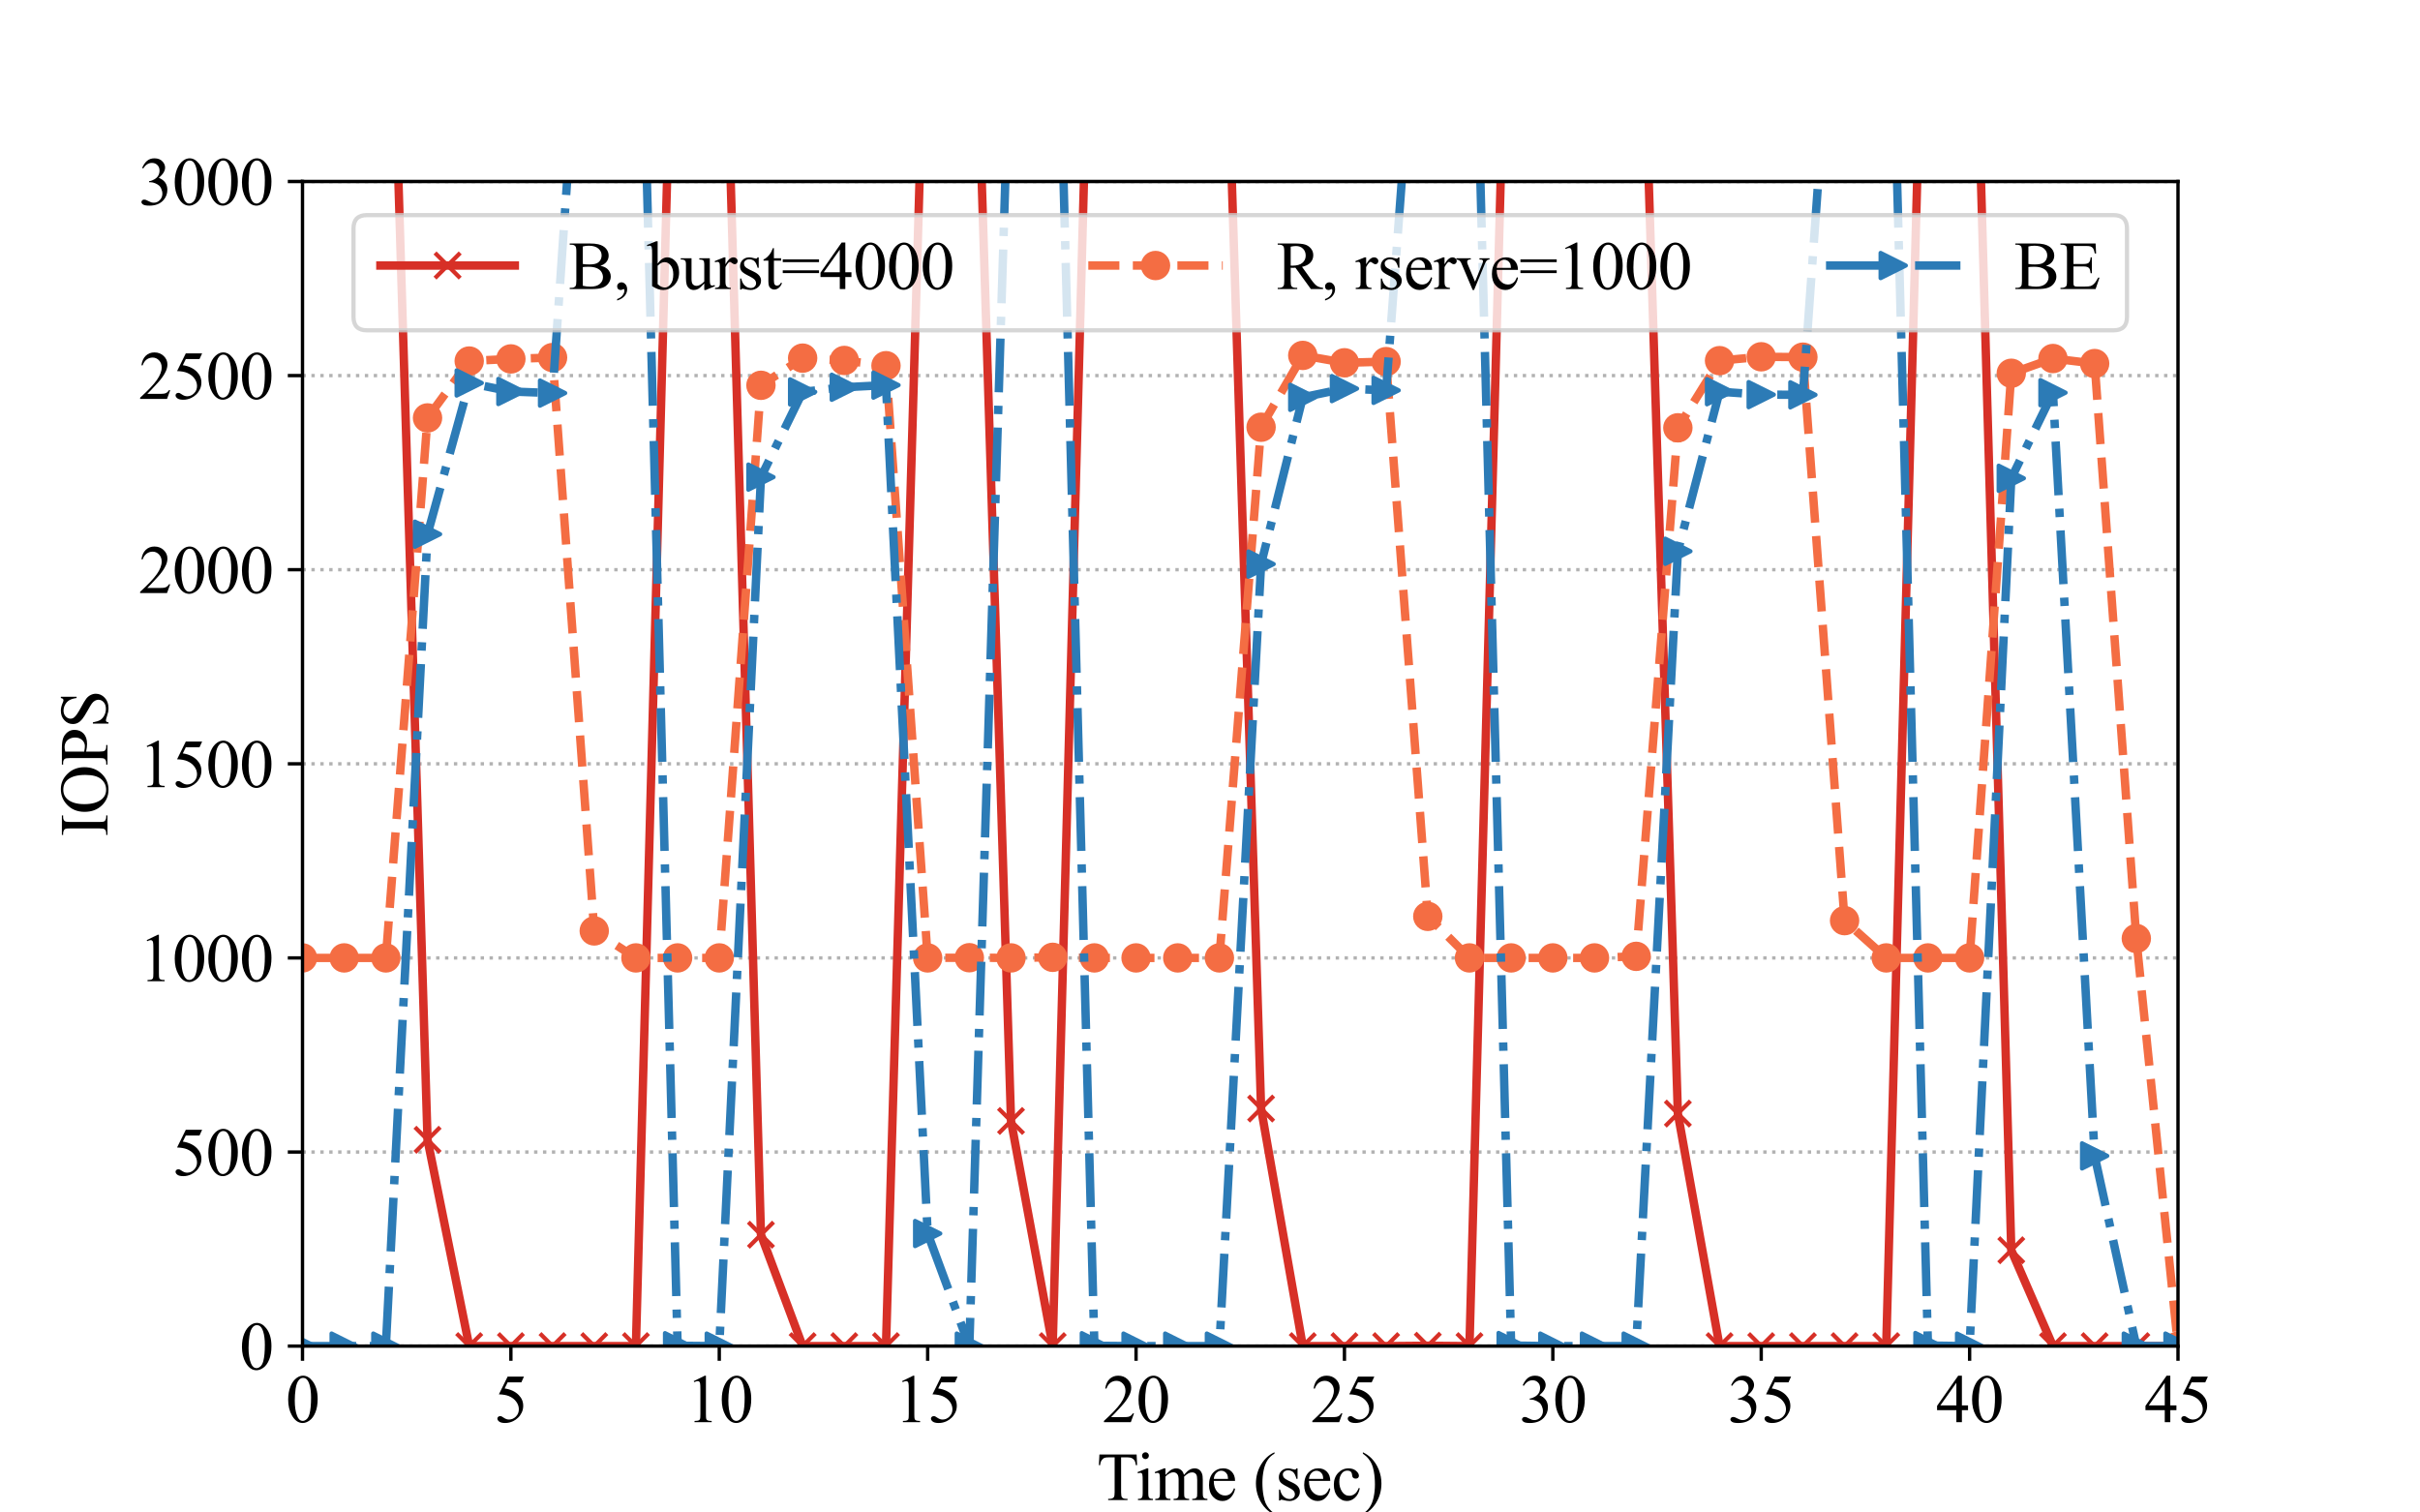 <?xml version="1.0" encoding="utf-8" standalone="no"?>
<!DOCTYPE svg PUBLIC "-//W3C//DTD SVG 1.1//EN"
  "http://www.w3.org/Graphics/SVG/1.1/DTD/svg11.dtd">
<svg height="360pt" version="1.1" viewBox="0 0 576 360" width="576pt" xmlns="http://www.w3.org/2000/svg" xmlns:xlink="http://www.w3.org/1999/xlink">
 <defs>
  <style type="text/css">*{stroke-linecap:butt;stroke-linejoin:round;}</style>
 </defs>
 <g id="figure_1">
  <g id="patch_1">
   <path d="M 0 360 
L 576 360 
L 576 0 
L 0 0 
z
" style="fill:#ffffff;"/>
  </g>
  <g id="axes_1">
   <g id="patch_2">
    <path d="M 72 320.4 
L 518.4 320.4 
L 518.4 43.2 
L 72 43.2 
z
" style="fill:#ffffff;"/>
   </g>
   <g id="matplotlib.axis_1">
    <g id="xtick_1">
     <g id="line2d_1">
      <defs>
       <path d="M 0 0 
L 0 3.5 
" id="m900f21b4a9" style="stroke:#000000;stroke-width:0.8;"/>
      </defs>
      <g>
       <use style="stroke:#000000;stroke-width:0.8;" x="72" xlink:href="#m900f21b4a9" y="320.4"/>
      </g>
     </g>
     <g id="text_1">
      <!-- 0 -->
      <g transform="translate(68 338.51)scale(0.16 -0.16)">
       <defs>
        <path d="M 231 2094 
Q 231 2819 450 3342 
Q 669 3866 1031 4122 
Q 1313 4325 1613 4325 
Q 2100 4325 2488 3828 
Q 2972 3213 2972 2159 
Q 2972 1422 2759 906 
Q 2547 391 2217 158 
Q 1888 -75 1581 -75 
Q 975 -75 572 641 
Q 231 1244 231 2094 
z
M 844 2016 
Q 844 1141 1059 588 
Q 1238 122 1591 122 
Q 1759 122 1940 273 
Q 2122 425 2216 781 
Q 2359 1319 2359 2297 
Q 2359 3022 2209 3506 
Q 2097 3866 1919 4016 
Q 1791 4119 1609 4119 
Q 1397 4119 1231 3928 
Q 1006 3669 925 3112 
Q 844 2556 844 2016 
z
" id="TimesNewRomanPSMT-30" transform="scale(0.016)"/>
       </defs>
       <use xlink:href="#TimesNewRomanPSMT-30"/>
      </g>
     </g>
    </g>
    <g id="xtick_2">
     <g id="line2d_2">
      <g>
       <use style="stroke:#000000;stroke-width:0.8;" x="121.6" xlink:href="#m900f21b4a9" y="320.4"/>
      </g>
     </g>
     <g id="text_2">
      <!-- 5 -->
      <g transform="translate(117.6 338.51)scale(0.16 -0.16)">
       <defs>
        <path d="M 2778 4238 
L 2534 3706 
L 1259 3706 
L 981 3138 
Q 1809 3016 2294 2522 
Q 2709 2097 2709 1522 
Q 2709 1188 2573 903 
Q 2438 619 2231 419 
Q 2025 219 1772 97 
Q 1413 -75 1034 -75 
Q 653 -75 479 54 
Q 306 184 306 341 
Q 306 428 378 495 
Q 450 563 559 563 
Q 641 563 702 538 
Q 763 513 909 409 
Q 1144 247 1384 247 
Q 1750 247 2026 523 
Q 2303 800 2303 1197 
Q 2303 1581 2056 1914 
Q 1809 2247 1375 2428 
Q 1034 2569 447 2591 
L 1259 4238 
L 2778 4238 
z
" id="TimesNewRomanPSMT-35" transform="scale(0.016)"/>
       </defs>
       <use xlink:href="#TimesNewRomanPSMT-35"/>
      </g>
     </g>
    </g>
    <g id="xtick_3">
     <g id="line2d_3">
      <g>
       <use style="stroke:#000000;stroke-width:0.8;" x="171.2" xlink:href="#m900f21b4a9" y="320.4"/>
      </g>
     </g>
     <g id="text_3">
      <!-- 10 -->
      <g transform="translate(163.2 338.51)scale(0.16 -0.16)">
       <defs>
        <path d="M 750 3822 
L 1781 4325 
L 1884 4325 
L 1884 747 
Q 1884 391 1914 303 
Q 1944 216 2037 169 
Q 2131 122 2419 116 
L 2419 0 
L 825 0 
L 825 116 
Q 1125 122 1212 167 
Q 1300 213 1334 289 
Q 1369 366 1369 747 
L 1369 3034 
Q 1369 3497 1338 3628 
Q 1316 3728 1258 3775 
Q 1200 3822 1119 3822 
Q 1003 3822 797 3725 
L 750 3822 
z
" id="TimesNewRomanPSMT-31" transform="scale(0.016)"/>
       </defs>
       <use xlink:href="#TimesNewRomanPSMT-31"/>
       <use x="50" xlink:href="#TimesNewRomanPSMT-30"/>
      </g>
     </g>
    </g>
    <g id="xtick_4">
     <g id="line2d_4">
      <g>
       <use style="stroke:#000000;stroke-width:0.8;" x="220.8" xlink:href="#m900f21b4a9" y="320.4"/>
      </g>
     </g>
     <g id="text_4">
      <!-- 15 -->
      <g transform="translate(212.8 338.51)scale(0.16 -0.16)">
       <use xlink:href="#TimesNewRomanPSMT-31"/>
       <use x="50" xlink:href="#TimesNewRomanPSMT-35"/>
      </g>
     </g>
    </g>
    <g id="xtick_5">
     <g id="line2d_5">
      <g>
       <use style="stroke:#000000;stroke-width:0.8;" x="270.4" xlink:href="#m900f21b4a9" y="320.4"/>
      </g>
     </g>
     <g id="text_5">
      <!-- 20 -->
      <g transform="translate(262.4 338.51)scale(0.16 -0.16)">
       <defs>
        <path d="M 2934 816 
L 2638 0 
L 138 0 
L 138 116 
Q 1241 1122 1691 1759 
Q 2141 2397 2141 2925 
Q 2141 3328 1894 3587 
Q 1647 3847 1303 3847 
Q 991 3847 742 3664 
Q 494 3481 375 3128 
L 259 3128 
Q 338 3706 661 4015 
Q 984 4325 1469 4325 
Q 1984 4325 2329 3994 
Q 2675 3663 2675 3213 
Q 2675 2891 2525 2569 
Q 2294 2063 1775 1497 
Q 997 647 803 472 
L 1909 472 
Q 2247 472 2383 497 
Q 2519 522 2628 598 
Q 2738 675 2819 816 
L 2934 816 
z
" id="TimesNewRomanPSMT-32" transform="scale(0.016)"/>
       </defs>
       <use xlink:href="#TimesNewRomanPSMT-32"/>
       <use x="50" xlink:href="#TimesNewRomanPSMT-30"/>
      </g>
     </g>
    </g>
    <g id="xtick_6">
     <g id="line2d_6">
      <g>
       <use style="stroke:#000000;stroke-width:0.8;" x="320" xlink:href="#m900f21b4a9" y="320.4"/>
      </g>
     </g>
     <g id="text_6">
      <!-- 25 -->
      <g transform="translate(312 338.51)scale(0.16 -0.16)">
       <use xlink:href="#TimesNewRomanPSMT-32"/>
       <use x="50" xlink:href="#TimesNewRomanPSMT-35"/>
      </g>
     </g>
    </g>
    <g id="xtick_7">
     <g id="line2d_7">
      <g>
       <use style="stroke:#000000;stroke-width:0.8;" x="369.6" xlink:href="#m900f21b4a9" y="320.4"/>
      </g>
     </g>
     <g id="text_7">
      <!-- 30 -->
      <g transform="translate(361.6 338.51)scale(0.16 -0.16)">
       <defs>
        <path d="M 325 3431 
Q 506 3859 782 4092 
Q 1059 4325 1472 4325 
Q 1981 4325 2253 3994 
Q 2459 3747 2459 3466 
Q 2459 3003 1878 2509 
Q 2269 2356 2469 2072 
Q 2669 1788 2669 1403 
Q 2669 853 2319 450 
Q 1863 -75 997 -75 
Q 569 -75 414 31 
Q 259 138 259 259 
Q 259 350 332 419 
Q 406 488 509 488 
Q 588 488 669 463 
Q 722 447 909 348 
Q 1097 250 1169 231 
Q 1284 197 1416 197 
Q 1734 197 1970 444 
Q 2206 691 2206 1028 
Q 2206 1275 2097 1509 
Q 2016 1684 1919 1775 
Q 1784 1900 1550 2001 
Q 1316 2103 1072 2103 
L 972 2103 
L 972 2197 
Q 1219 2228 1467 2375 
Q 1716 2522 1828 2728 
Q 1941 2934 1941 3181 
Q 1941 3503 1739 3701 
Q 1538 3900 1238 3900 
Q 753 3900 428 3381 
L 325 3431 
z
" id="TimesNewRomanPSMT-33" transform="scale(0.016)"/>
       </defs>
       <use xlink:href="#TimesNewRomanPSMT-33"/>
       <use x="50" xlink:href="#TimesNewRomanPSMT-30"/>
      </g>
     </g>
    </g>
    <g id="xtick_8">
     <g id="line2d_8">
      <g>
       <use style="stroke:#000000;stroke-width:0.8;" x="419.2" xlink:href="#m900f21b4a9" y="320.4"/>
      </g>
     </g>
     <g id="text_8">
      <!-- 35 -->
      <g transform="translate(411.2 338.51)scale(0.16 -0.16)">
       <use xlink:href="#TimesNewRomanPSMT-33"/>
       <use x="50" xlink:href="#TimesNewRomanPSMT-35"/>
      </g>
     </g>
    </g>
    <g id="xtick_9">
     <g id="line2d_9">
      <g>
       <use style="stroke:#000000;stroke-width:0.8;" x="468.8" xlink:href="#m900f21b4a9" y="320.4"/>
      </g>
     </g>
     <g id="text_9">
      <!-- 40 -->
      <g transform="translate(460.8 338.51)scale(0.16 -0.16)">
       <defs>
        <path d="M 2978 1563 
L 2978 1119 
L 2409 1119 
L 2409 0 
L 1894 0 
L 1894 1119 
L 100 1119 
L 100 1519 
L 2066 4325 
L 2409 4325 
L 2409 1563 
L 2978 1563 
z
M 1894 1563 
L 1894 3666 
L 406 1563 
L 1894 1563 
z
" id="TimesNewRomanPSMT-34" transform="scale(0.016)"/>
       </defs>
       <use xlink:href="#TimesNewRomanPSMT-34"/>
       <use x="50" xlink:href="#TimesNewRomanPSMT-30"/>
      </g>
     </g>
    </g>
    <g id="xtick_10">
     <g id="line2d_10">
      <g>
       <use style="stroke:#000000;stroke-width:0.8;" x="518.4" xlink:href="#m900f21b4a9" y="320.4"/>
      </g>
     </g>
     <g id="text_10">
      <!-- 45 -->
      <g transform="translate(510.4 338.51)scale(0.16 -0.16)">
       <use xlink:href="#TimesNewRomanPSMT-34"/>
       <use x="50" xlink:href="#TimesNewRomanPSMT-35"/>
      </g>
     </g>
    </g>
    <g id="text_11">
     <!-- Time (sec) -->
     <g transform="translate(261.054 357.043)scale(0.16 -0.16)">
      <defs>
       <path d="M 3703 4238 
L 3750 3244 
L 3631 3244 
Q 3597 3506 3538 3619 
Q 3441 3800 3280 3886 
Q 3119 3972 2856 3972 
L 2259 3972 
L 2259 734 
Q 2259 344 2344 247 
Q 2463 116 2709 116 
L 2856 116 
L 2856 0 
L 1059 0 
L 1059 116 
L 1209 116 
Q 1478 116 1591 278 
Q 1659 378 1659 734 
L 1659 3972 
L 1150 3972 
Q 853 3972 728 3928 
Q 566 3869 450 3700 
Q 334 3531 313 3244 
L 194 3244 
L 244 4238 
L 3703 4238 
z
" id="TimesNewRomanPSMT-54" transform="scale(0.016)"/>
       <path d="M 928 4444 
Q 1059 4444 1151 4351 
Q 1244 4259 1244 4128 
Q 1244 3997 1151 3903 
Q 1059 3809 928 3809 
Q 797 3809 703 3903 
Q 609 3997 609 4128 
Q 609 4259 701 4351 
Q 794 4444 928 4444 
z
M 1188 2947 
L 1188 647 
Q 1188 378 1227 289 
Q 1266 200 1342 156 
Q 1419 113 1622 113 
L 1622 0 
L 231 0 
L 231 113 
Q 441 113 512 153 
Q 584 194 626 287 
Q 669 381 669 647 
L 669 1750 
Q 669 2216 641 2353 
Q 619 2453 572 2492 
Q 525 2531 444 2531 
Q 356 2531 231 2484 
L 188 2597 
L 1050 2947 
L 1188 2947 
z
" id="TimesNewRomanPSMT-69" transform="scale(0.016)"/>
       <path d="M 1050 2338 
Q 1363 2650 1419 2697 
Q 1559 2816 1721 2881 
Q 1884 2947 2044 2947 
Q 2313 2947 2506 2790 
Q 2700 2634 2766 2338 
Q 3088 2713 3309 2830 
Q 3531 2947 3766 2947 
Q 3994 2947 4170 2830 
Q 4347 2713 4450 2447 
Q 4519 2266 4519 1878 
L 4519 647 
Q 4519 378 4559 278 
Q 4591 209 4675 161 
Q 4759 113 4950 113 
L 4950 0 
L 3538 0 
L 3538 113 
L 3597 113 
Q 3781 113 3884 184 
Q 3956 234 3988 344 
Q 4000 397 4000 647 
L 4000 1878 
Q 4000 2228 3916 2372 
Q 3794 2572 3525 2572 
Q 3359 2572 3192 2489 
Q 3025 2406 2788 2181 
L 2781 2147 
L 2788 2013 
L 2788 647 
Q 2788 353 2820 281 
Q 2853 209 2943 161 
Q 3034 113 3253 113 
L 3253 0 
L 1806 0 
L 1806 113 
Q 2044 113 2133 169 
Q 2222 225 2256 338 
Q 2272 391 2272 647 
L 2272 1878 
Q 2272 2228 2169 2381 
Q 2031 2581 1784 2581 
Q 1616 2581 1450 2491 
Q 1191 2353 1050 2181 
L 1050 647 
Q 1050 366 1089 281 
Q 1128 197 1204 155 
Q 1281 113 1516 113 
L 1516 0 
L 100 0 
L 100 113 
Q 297 113 375 155 
Q 453 197 493 289 
Q 534 381 534 647 
L 534 1741 
Q 534 2213 506 2350 
Q 484 2453 437 2492 
Q 391 2531 309 2531 
Q 222 2531 100 2484 
L 53 2597 
L 916 2947 
L 1050 2947 
L 1050 2338 
z
" id="TimesNewRomanPSMT-6d" transform="scale(0.016)"/>
       <path d="M 681 1784 
Q 678 1147 991 784 
Q 1303 422 1725 422 
Q 2006 422 2214 576 
Q 2422 731 2563 1106 
L 2659 1044 
Q 2594 616 2278 264 
Q 1963 -88 1488 -88 
Q 972 -88 605 314 
Q 238 716 238 1394 
Q 238 2128 614 2539 
Q 991 2950 1559 2950 
Q 2041 2950 2350 2633 
Q 2659 2316 2659 1784 
L 681 1784 
z
M 681 1966 
L 2006 1966 
Q 1991 2241 1941 2353 
Q 1863 2528 1708 2628 
Q 1553 2728 1384 2728 
Q 1125 2728 920 2526 
Q 716 2325 681 1966 
z
" id="TimesNewRomanPSMT-65" transform="scale(0.016)"/>
       <path id="TimesNewRomanPSMT-20" transform="scale(0.016)"/>
       <path d="M 1988 -1253 
L 1988 -1369 
Q 1516 -1131 1200 -813 
Q 750 -359 506 256 
Q 263 872 263 1534 
Q 263 2503 741 3301 
Q 1219 4100 1988 4444 
L 1988 4313 
Q 1603 4100 1356 3731 
Q 1109 3363 987 2797 
Q 866 2231 866 1616 
Q 866 947 969 400 
Q 1050 -31 1165 -292 
Q 1281 -553 1476 -793 
Q 1672 -1034 1988 -1253 
z
" id="TimesNewRomanPSMT-28" transform="scale(0.016)"/>
       <path d="M 2050 2947 
L 2050 1972 
L 1947 1972 
Q 1828 2431 1642 2597 
Q 1456 2763 1169 2763 
Q 950 2763 815 2647 
Q 681 2531 681 2391 
Q 681 2216 781 2091 
Q 878 1963 1175 1819 
L 1631 1597 
Q 2266 1288 2266 781 
Q 2266 391 1970 151 
Q 1675 -88 1309 -88 
Q 1047 -88 709 6 
Q 606 38 541 38 
Q 469 38 428 -44 
L 325 -44 
L 325 978 
L 428 978 
Q 516 541 762 319 
Q 1009 97 1316 97 
Q 1531 97 1667 223 
Q 1803 350 1803 528 
Q 1803 744 1651 891 
Q 1500 1038 1047 1263 
Q 594 1488 453 1669 
Q 313 1847 313 2119 
Q 313 2472 555 2709 
Q 797 2947 1181 2947 
Q 1350 2947 1591 2875 
Q 1750 2828 1803 2828 
Q 1853 2828 1881 2850 
Q 1909 2872 1947 2947 
L 2050 2947 
z
" id="TimesNewRomanPSMT-73" transform="scale(0.016)"/>
       <path d="M 2631 1088 
Q 2516 522 2178 217 
Q 1841 -88 1431 -88 
Q 944 -88 581 321 
Q 219 731 219 1428 
Q 219 2103 620 2525 
Q 1022 2947 1584 2947 
Q 2006 2947 2278 2723 
Q 2550 2500 2550 2259 
Q 2550 2141 2473 2067 
Q 2397 1994 2259 1994 
Q 2075 1994 1981 2113 
Q 1928 2178 1911 2362 
Q 1894 2547 1784 2644 
Q 1675 2738 1481 2738 
Q 1169 2738 978 2506 
Q 725 2200 725 1697 
Q 725 1184 976 792 
Q 1228 400 1656 400 
Q 1963 400 2206 609 
Q 2378 753 2541 1131 
L 2631 1088 
z
" id="TimesNewRomanPSMT-63" transform="scale(0.016)"/>
       <path d="M 144 4313 
L 144 4444 
Q 619 4209 934 3891 
Q 1381 3434 1625 2820 
Q 1869 2206 1869 1541 
Q 1869 572 1392 -226 
Q 916 -1025 144 -1369 
L 144 -1253 
Q 528 -1038 776 -670 
Q 1025 -303 1145 264 
Q 1266 831 1266 1447 
Q 1266 2113 1163 2663 
Q 1084 3094 967 3353 
Q 850 3613 656 3853 
Q 463 4094 144 4313 
z
" id="TimesNewRomanPSMT-29" transform="scale(0.016)"/>
      </defs>
      <use xlink:href="#TimesNewRomanPSMT-54"/>
      <use x="57.584" xlink:href="#TimesNewRomanPSMT-69"/>
      <use x="85.367" xlink:href="#TimesNewRomanPSMT-6d"/>
      <use x="163.15" xlink:href="#TimesNewRomanPSMT-65"/>
      <use x="207.535" xlink:href="#TimesNewRomanPSMT-20"/>
      <use x="232.535" xlink:href="#TimesNewRomanPSMT-28"/>
      <use x="265.836" xlink:href="#TimesNewRomanPSMT-73"/>
      <use x="304.752" xlink:href="#TimesNewRomanPSMT-65"/>
      <use x="349.137" xlink:href="#TimesNewRomanPSMT-63"/>
      <use x="393.521" xlink:href="#TimesNewRomanPSMT-29"/>
     </g>
    </g>
   </g>
   <g id="matplotlib.axis_2">
    <g id="ytick_1">
     <g id="line2d_11">
      <path clip-path="url(#p164a2b5042)" d="M 72 320.4 
L 518.4 320.4 
" style="fill:none;stroke:#b2b2b2;stroke-dasharray:0.8,1.32;stroke-dashoffset:0;stroke-width:0.8;"/>
     </g>
     <g id="line2d_12">
      <defs>
       <path d="M 0 0 
L -3.5 0 
" id="mf37bcb3acb" style="stroke:#000000;stroke-width:0.8;"/>
      </defs>
      <g>
       <use style="stroke:#000000;stroke-width:0.8;" x="72" xlink:href="#mf37bcb3acb" y="320.4"/>
      </g>
     </g>
     <g id="text_12">
      <!-- 0 -->
      <g transform="translate(57 325.955)scale(0.16 -0.16)">
       <use xlink:href="#TimesNewRomanPSMT-30"/>
      </g>
     </g>
    </g>
    <g id="ytick_2">
     <g id="line2d_13">
      <path clip-path="url(#p164a2b5042)" d="M 72 274.2 
L 518.4 274.2 
" style="fill:none;stroke:#b2b2b2;stroke-dasharray:0.8,1.32;stroke-dashoffset:0;stroke-width:0.8;"/>
     </g>
     <g id="line2d_14">
      <g>
       <use style="stroke:#000000;stroke-width:0.8;" x="72" xlink:href="#mf37bcb3acb" y="274.2"/>
      </g>
     </g>
     <g id="text_13">
      <!-- 500 -->
      <g transform="translate(41 279.755)scale(0.16 -0.16)">
       <use xlink:href="#TimesNewRomanPSMT-35"/>
       <use x="50" xlink:href="#TimesNewRomanPSMT-30"/>
       <use x="100" xlink:href="#TimesNewRomanPSMT-30"/>
      </g>
     </g>
    </g>
    <g id="ytick_3">
     <g id="line2d_15">
      <path clip-path="url(#p164a2b5042)" d="M 72 228 
L 518.4 228 
" style="fill:none;stroke:#b2b2b2;stroke-dasharray:0.8,1.32;stroke-dashoffset:0;stroke-width:0.8;"/>
     </g>
     <g id="line2d_16">
      <g>
       <use style="stroke:#000000;stroke-width:0.8;" x="72" xlink:href="#mf37bcb3acb" y="228"/>
      </g>
     </g>
     <g id="text_14">
      <!-- 1000 -->
      <g transform="translate(33 233.555)scale(0.16 -0.16)">
       <use xlink:href="#TimesNewRomanPSMT-31"/>
       <use x="50" xlink:href="#TimesNewRomanPSMT-30"/>
       <use x="100" xlink:href="#TimesNewRomanPSMT-30"/>
       <use x="150" xlink:href="#TimesNewRomanPSMT-30"/>
      </g>
     </g>
    </g>
    <g id="ytick_4">
     <g id="line2d_17">
      <path clip-path="url(#p164a2b5042)" d="M 72 181.8 
L 518.4 181.8 
" style="fill:none;stroke:#b2b2b2;stroke-dasharray:0.8,1.32;stroke-dashoffset:0;stroke-width:0.8;"/>
     </g>
     <g id="line2d_18">
      <g>
       <use style="stroke:#000000;stroke-width:0.8;" x="72" xlink:href="#mf37bcb3acb" y="181.8"/>
      </g>
     </g>
     <g id="text_15">
      <!-- 1500 -->
      <g transform="translate(33 187.355)scale(0.16 -0.16)">
       <use xlink:href="#TimesNewRomanPSMT-31"/>
       <use x="50" xlink:href="#TimesNewRomanPSMT-35"/>
       <use x="100" xlink:href="#TimesNewRomanPSMT-30"/>
       <use x="150" xlink:href="#TimesNewRomanPSMT-30"/>
      </g>
     </g>
    </g>
    <g id="ytick_5">
     <g id="line2d_19">
      <path clip-path="url(#p164a2b5042)" d="M 72 135.6 
L 518.4 135.6 
" style="fill:none;stroke:#b2b2b2;stroke-dasharray:0.8,1.32;stroke-dashoffset:0;stroke-width:0.8;"/>
     </g>
     <g id="line2d_20">
      <g>
       <use style="stroke:#000000;stroke-width:0.8;" x="72" xlink:href="#mf37bcb3acb" y="135.6"/>
      </g>
     </g>
     <g id="text_16">
      <!-- 2000 -->
      <g transform="translate(33 141.155)scale(0.16 -0.16)">
       <use xlink:href="#TimesNewRomanPSMT-32"/>
       <use x="50" xlink:href="#TimesNewRomanPSMT-30"/>
       <use x="100" xlink:href="#TimesNewRomanPSMT-30"/>
       <use x="150" xlink:href="#TimesNewRomanPSMT-30"/>
      </g>
     </g>
    </g>
    <g id="ytick_6">
     <g id="line2d_21">
      <path clip-path="url(#p164a2b5042)" d="M 72 89.4 
L 518.4 89.4 
" style="fill:none;stroke:#b2b2b2;stroke-dasharray:0.8,1.32;stroke-dashoffset:0;stroke-width:0.8;"/>
     </g>
     <g id="line2d_22">
      <g>
       <use style="stroke:#000000;stroke-width:0.8;" x="72" xlink:href="#mf37bcb3acb" y="89.4"/>
      </g>
     </g>
     <g id="text_17">
      <!-- 2500 -->
      <g transform="translate(33 94.955)scale(0.16 -0.16)">
       <use xlink:href="#TimesNewRomanPSMT-32"/>
       <use x="50" xlink:href="#TimesNewRomanPSMT-35"/>
       <use x="100" xlink:href="#TimesNewRomanPSMT-30"/>
       <use x="150" xlink:href="#TimesNewRomanPSMT-30"/>
      </g>
     </g>
    </g>
    <g id="ytick_7">
     <g id="line2d_23">
      <path clip-path="url(#p164a2b5042)" d="M 72 43.2 
L 518.4 43.2 
" style="fill:none;stroke:#b2b2b2;stroke-dasharray:0.8,1.32;stroke-dashoffset:0;stroke-width:0.8;"/>
     </g>
     <g id="line2d_24">
      <g>
       <use style="stroke:#000000;stroke-width:0.8;" x="72" xlink:href="#mf37bcb3acb" y="43.2"/>
      </g>
     </g>
     <g id="text_18">
      <!-- 3000 -->
      <g transform="translate(33 48.755)scale(0.16 -0.16)">
       <use xlink:href="#TimesNewRomanPSMT-33"/>
       <use x="50" xlink:href="#TimesNewRomanPSMT-30"/>
       <use x="100" xlink:href="#TimesNewRomanPSMT-30"/>
       <use x="150" xlink:href="#TimesNewRomanPSMT-30"/>
      </g>
     </g>
    </g>
    <g id="text_19">
     <!-- IOPS -->
     <g transform="translate(25.578 199.139)rotate(-90)scale(0.16 -0.16)">
      <defs>
       <path d="M 1975 116 
L 1975 0 
L 159 0 
L 159 116 
L 309 116 
Q 572 116 691 269 
Q 766 369 766 750 
L 766 3488 
Q 766 3809 725 3913 
Q 694 3991 597 4047 
Q 459 4122 309 4122 
L 159 4122 
L 159 4238 
L 1975 4238 
L 1975 4122 
L 1822 4122 
Q 1563 4122 1444 3969 
Q 1366 3869 1366 3488 
L 1366 750 
Q 1366 428 1406 325 
Q 1438 247 1538 191 
Q 1672 116 1822 116 
L 1975 116 
z
" id="TimesNewRomanPSMT-49" transform="scale(0.016)"/>
       <path d="M 2341 4334 
Q 3166 4334 3770 3707 
Q 4375 3081 4375 2144 
Q 4375 1178 3765 540 
Q 3156 -97 2291 -97 
Q 1416 -97 820 525 
Q 225 1147 225 2134 
Q 225 3144 913 3781 
Q 1509 4334 2341 4334 
z
M 2281 4106 
Q 1713 4106 1369 3684 
Q 941 3159 941 2147 
Q 941 1109 1384 550 
Q 1725 125 2284 125 
Q 2881 125 3270 590 
Q 3659 1056 3659 2059 
Q 3659 3147 3231 3681 
Q 2888 4106 2281 4106 
z
" id="TimesNewRomanPSMT-4f" transform="scale(0.016)"/>
       <path d="M 1313 1984 
L 1313 750 
Q 1313 350 1400 253 
Q 1519 116 1759 116 
L 1922 116 
L 1922 0 
L 106 0 
L 106 116 
L 266 116 
Q 534 116 650 291 
Q 713 388 713 750 
L 713 3488 
Q 713 3888 628 3984 
Q 506 4122 266 4122 
L 106 4122 
L 106 4238 
L 1659 4238 
Q 2228 4238 2556 4120 
Q 2884 4003 3109 3725 
Q 3334 3447 3334 3066 
Q 3334 2547 2992 2222 
Q 2650 1897 2025 1897 
Q 1872 1897 1694 1919 
Q 1516 1941 1313 1984 
z
M 1313 2163 
Q 1478 2131 1606 2115 
Q 1734 2100 1825 2100 
Q 2150 2100 2386 2351 
Q 2622 2603 2622 3003 
Q 2622 3278 2509 3514 
Q 2397 3750 2190 3867 
Q 1984 3984 1722 3984 
Q 1563 3984 1313 3925 
L 1313 2163 
z
" id="TimesNewRomanPSMT-50" transform="scale(0.016)"/>
       <path d="M 2934 4334 
L 2934 2869 
L 2819 2869 
Q 2763 3291 2617 3541 
Q 2472 3791 2203 3937 
Q 1934 4084 1647 4084 
Q 1322 4084 1109 3886 
Q 897 3688 897 3434 
Q 897 3241 1031 3081 
Q 1225 2847 1953 2456 
Q 2547 2138 2764 1967 
Q 2981 1797 3098 1565 
Q 3216 1334 3216 1081 
Q 3216 600 2842 251 
Q 2469 -97 1881 -97 
Q 1697 -97 1534 -69 
Q 1438 -53 1133 45 
Q 828 144 747 144 
Q 669 144 623 97 
Q 578 50 556 -97 
L 441 -97 
L 441 1356 
L 556 1356 
Q 638 900 775 673 
Q 913 447 1195 297 
Q 1478 147 1816 147 
Q 2206 147 2432 353 
Q 2659 559 2659 841 
Q 2659 997 2573 1156 
Q 2488 1316 2306 1453 
Q 2184 1547 1640 1851 
Q 1097 2156 867 2337 
Q 638 2519 519 2737 
Q 400 2956 400 3219 
Q 400 3675 750 4004 
Q 1100 4334 1641 4334 
Q 1978 4334 2356 4169 
Q 2531 4091 2603 4091 
Q 2684 4091 2736 4139 
Q 2788 4188 2819 4334 
L 2934 4334 
z
" id="TimesNewRomanPSMT-53" transform="scale(0.016)"/>
      </defs>
      <use xlink:href="#TimesNewRomanPSMT-49"/>
      <use x="33.301" xlink:href="#TimesNewRomanPSMT-4f"/>
      <use x="105.518" xlink:href="#TimesNewRomanPSMT-50"/>
      <use x="161.133" xlink:href="#TimesNewRomanPSMT-53"/>
     </g>
    </g>
   </g>
   <g id="line2d_25">
    <path clip-path="url(#p164a2b5042)" d="M 93.496 -1 
L 101.76 271.289 
L 111.68 320.4 
L 121.6 320.4 
L 131.52 320.4 
L 141.44 320.4 
L 151.36 320.4 
L 159.943 -1 
M 172.653 -1 
L 181.12 293.881 
L 191.04 320.4 
L 200.96 320.4 
L 210.88 320.4 
L 220.133 -1 
M 232.294 -1 
L 240.64 266.808 
L 250.56 320.4 
L 259.176 -1 
M 291.802 -1 
L 300.16 263.851 
L 310.08 320.4 
L 320 320.4 
L 329.92 320.4 
L 339.84 320.308 
L 349.76 320.4 
L 358.362 -1 
M 391.047 -1 
L 399.36 265.052 
L 409.28 320.4 
L 419.2 320.4 
L 429.12 320.4 
L 439.04 320.4 
L 448.96 320.4 
L 457.482 -1 
M 470.259 -1 
L 478.72 297.577 
L 488.64 320.4 
L 498.56 320.4 
L 508.48 320.4 
L 518.4 320.4 
" style="fill:none;stroke:#d73027;stroke-linecap:square;stroke-width:2;"/>
    <defs>
     <path d="M -3 3 
L 3 -3 
M -3 -3 
L 3 3 
" id="m04e199b455" style="stroke:#d73027;"/>
    </defs>
    <g clip-path="url(#p164a2b5042)">
     <use style="fill:#d73027;stroke:#d73027;" x="93.496" xlink:href="#m04e199b455" y="-1"/>
     <use style="fill:#d73027;stroke:#d73027;" x="101.76" xlink:href="#m04e199b455" y="271.289"/>
     <use style="fill:#d73027;stroke:#d73027;" x="111.68" xlink:href="#m04e199b455" y="320.4"/>
     <use style="fill:#d73027;stroke:#d73027;" x="121.6" xlink:href="#m04e199b455" y="320.4"/>
     <use style="fill:#d73027;stroke:#d73027;" x="131.52" xlink:href="#m04e199b455" y="320.4"/>
     <use style="fill:#d73027;stroke:#d73027;" x="141.44" xlink:href="#m04e199b455" y="320.4"/>
     <use style="fill:#d73027;stroke:#d73027;" x="151.36" xlink:href="#m04e199b455" y="320.4"/>
     <use style="fill:#d73027;stroke:#d73027;" x="159.943" xlink:href="#m04e199b455" y="-1"/>
     <use style="fill:#d73027;stroke:#d73027;" x="172.653" xlink:href="#m04e199b455" y="-1"/>
     <use style="fill:#d73027;stroke:#d73027;" x="181.12" xlink:href="#m04e199b455" y="293.881"/>
     <use style="fill:#d73027;stroke:#d73027;" x="191.04" xlink:href="#m04e199b455" y="320.4"/>
     <use style="fill:#d73027;stroke:#d73027;" x="200.96" xlink:href="#m04e199b455" y="320.4"/>
     <use style="fill:#d73027;stroke:#d73027;" x="210.88" xlink:href="#m04e199b455" y="320.4"/>
     <use style="fill:#d73027;stroke:#d73027;" x="220.133" xlink:href="#m04e199b455" y="-1"/>
     <use style="fill:#d73027;stroke:#d73027;" x="232.294" xlink:href="#m04e199b455" y="-1"/>
     <use style="fill:#d73027;stroke:#d73027;" x="240.64" xlink:href="#m04e199b455" y="266.808"/>
     <use style="fill:#d73027;stroke:#d73027;" x="250.56" xlink:href="#m04e199b455" y="320.4"/>
     <use style="fill:#d73027;stroke:#d73027;" x="259.176" xlink:href="#m04e199b455" y="-1"/>
     <use style="fill:#d73027;stroke:#d73027;" x="291.802" xlink:href="#m04e199b455" y="-1"/>
     <use style="fill:#d73027;stroke:#d73027;" x="300.16" xlink:href="#m04e199b455" y="263.851"/>
     <use style="fill:#d73027;stroke:#d73027;" x="310.08" xlink:href="#m04e199b455" y="320.4"/>
     <use style="fill:#d73027;stroke:#d73027;" x="320" xlink:href="#m04e199b455" y="320.4"/>
     <use style="fill:#d73027;stroke:#d73027;" x="329.92" xlink:href="#m04e199b455" y="320.4"/>
     <use style="fill:#d73027;stroke:#d73027;" x="339.84" xlink:href="#m04e199b455" y="320.308"/>
     <use style="fill:#d73027;stroke:#d73027;" x="349.76" xlink:href="#m04e199b455" y="320.4"/>
     <use style="fill:#d73027;stroke:#d73027;" x="358.362" xlink:href="#m04e199b455" y="-1"/>
     <use style="fill:#d73027;stroke:#d73027;" x="391.047" xlink:href="#m04e199b455" y="-1"/>
     <use style="fill:#d73027;stroke:#d73027;" x="399.36" xlink:href="#m04e199b455" y="265.052"/>
     <use style="fill:#d73027;stroke:#d73027;" x="409.28" xlink:href="#m04e199b455" y="320.4"/>
     <use style="fill:#d73027;stroke:#d73027;" x="419.2" xlink:href="#m04e199b455" y="320.4"/>
     <use style="fill:#d73027;stroke:#d73027;" x="429.12" xlink:href="#m04e199b455" y="320.4"/>
     <use style="fill:#d73027;stroke:#d73027;" x="439.04" xlink:href="#m04e199b455" y="320.4"/>
     <use style="fill:#d73027;stroke:#d73027;" x="448.96" xlink:href="#m04e199b455" y="320.4"/>
     <use style="fill:#d73027;stroke:#d73027;" x="457.482" xlink:href="#m04e199b455" y="-1"/>
     <use style="fill:#d73027;stroke:#d73027;" x="470.259" xlink:href="#m04e199b455" y="-1"/>
     <use style="fill:#d73027;stroke:#d73027;" x="478.72" xlink:href="#m04e199b455" y="297.577"/>
     <use style="fill:#d73027;stroke:#d73027;" x="488.64" xlink:href="#m04e199b455" y="320.4"/>
     <use style="fill:#d73027;stroke:#d73027;" x="498.56" xlink:href="#m04e199b455" y="320.4"/>
     <use style="fill:#d73027;stroke:#d73027;" x="508.48" xlink:href="#m04e199b455" y="320.4"/>
     <use style="fill:#d73027;stroke:#d73027;" x="518.4" xlink:href="#m04e199b455" y="320.4"/>
    </g>
   </g>
   <g id="line2d_26">
    <path clip-path="url(#p164a2b5042)" d="M 72 228 
L 81.92 228 
L 91.84 228 
L 101.76 99.472 
L 111.68 85.935 
L 121.6 85.427 
L 131.52 85.103 
L 141.44 221.578 
L 151.36 228 
L 161.28 228 
L 171.2 228 
L 181.12 91.71 
L 191.04 85.242 
L 200.96 85.796 
L 210.88 87.044 
L 220.8 228 
L 230.72 227.954 
L 240.64 228 
L 250.56 227.861 
L 260.48 228 
L 270.4 228 
L 280.32 228 
L 290.24 228 
L 300.16 101.689 
L 310.08 84.595 
L 320 86.351 
L 329.92 86.074 
L 339.84 218.113 
L 349.76 228 
L 359.68 228 
L 369.6 228 
L 379.52 228 
L 389.44 227.63 
L 399.36 101.828 
L 409.28 85.843 
L 419.2 84.919 
L 429.12 85.011 
L 439.04 219.13 
L 448.96 228 
L 458.88 228 
L 468.8 228 
L 478.72 88.846 
L 488.64 85.334 
L 498.56 86.536 
L 508.48 223.38 
L 518.4 320.4 
" style="fill:none;stroke:#f46d43;stroke-dasharray:7.4,3.2;stroke-dashoffset:0;stroke-width:2;"/>
    <defs>
     <path d="M 0 3 
C 0.796 3 1.559 2.684 2.121 2.121 
C 2.684 1.559 3 0.796 3 0 
C 3 -0.796 2.684 -1.559 2.121 -2.121 
C 1.559 -2.684 0.796 -3 0 -3 
C -0.796 -3 -1.559 -2.684 -2.121 -2.121 
C -2.684 -1.559 -3 -0.796 -3 0 
C -3 0.796 -2.684 1.559 -2.121 2.121 
C -1.559 2.684 -0.796 3 0 3 
z
" id="m01076708cb" style="stroke:#f46d43;"/>
    </defs>
    <g clip-path="url(#p164a2b5042)">
     <use style="fill:#f46d43;stroke:#f46d43;" x="72" xlink:href="#m01076708cb" y="228"/>
     <use style="fill:#f46d43;stroke:#f46d43;" x="81.92" xlink:href="#m01076708cb" y="228"/>
     <use style="fill:#f46d43;stroke:#f46d43;" x="91.84" xlink:href="#m01076708cb" y="228"/>
     <use style="fill:#f46d43;stroke:#f46d43;" x="101.76" xlink:href="#m01076708cb" y="99.472"/>
     <use style="fill:#f46d43;stroke:#f46d43;" x="111.68" xlink:href="#m01076708cb" y="85.935"/>
     <use style="fill:#f46d43;stroke:#f46d43;" x="121.6" xlink:href="#m01076708cb" y="85.427"/>
     <use style="fill:#f46d43;stroke:#f46d43;" x="131.52" xlink:href="#m01076708cb" y="85.103"/>
     <use style="fill:#f46d43;stroke:#f46d43;" x="141.44" xlink:href="#m01076708cb" y="221.578"/>
     <use style="fill:#f46d43;stroke:#f46d43;" x="151.36" xlink:href="#m01076708cb" y="228"/>
     <use style="fill:#f46d43;stroke:#f46d43;" x="161.28" xlink:href="#m01076708cb" y="228"/>
     <use style="fill:#f46d43;stroke:#f46d43;" x="171.2" xlink:href="#m01076708cb" y="228"/>
     <use style="fill:#f46d43;stroke:#f46d43;" x="181.12" xlink:href="#m01076708cb" y="91.71"/>
     <use style="fill:#f46d43;stroke:#f46d43;" x="191.04" xlink:href="#m01076708cb" y="85.242"/>
     <use style="fill:#f46d43;stroke:#f46d43;" x="200.96" xlink:href="#m01076708cb" y="85.796"/>
     <use style="fill:#f46d43;stroke:#f46d43;" x="210.88" xlink:href="#m01076708cb" y="87.044"/>
     <use style="fill:#f46d43;stroke:#f46d43;" x="220.8" xlink:href="#m01076708cb" y="228"/>
     <use style="fill:#f46d43;stroke:#f46d43;" x="230.72" xlink:href="#m01076708cb" y="227.954"/>
     <use style="fill:#f46d43;stroke:#f46d43;" x="240.64" xlink:href="#m01076708cb" y="228"/>
     <use style="fill:#f46d43;stroke:#f46d43;" x="250.56" xlink:href="#m01076708cb" y="227.861"/>
     <use style="fill:#f46d43;stroke:#f46d43;" x="260.48" xlink:href="#m01076708cb" y="228"/>
     <use style="fill:#f46d43;stroke:#f46d43;" x="270.4" xlink:href="#m01076708cb" y="228"/>
     <use style="fill:#f46d43;stroke:#f46d43;" x="280.32" xlink:href="#m01076708cb" y="228"/>
     <use style="fill:#f46d43;stroke:#f46d43;" x="290.24" xlink:href="#m01076708cb" y="228"/>
     <use style="fill:#f46d43;stroke:#f46d43;" x="300.16" xlink:href="#m01076708cb" y="101.689"/>
     <use style="fill:#f46d43;stroke:#f46d43;" x="310.08" xlink:href="#m01076708cb" y="84.595"/>
     <use style="fill:#f46d43;stroke:#f46d43;" x="320" xlink:href="#m01076708cb" y="86.351"/>
     <use style="fill:#f46d43;stroke:#f46d43;" x="329.92" xlink:href="#m01076708cb" y="86.074"/>
     <use style="fill:#f46d43;stroke:#f46d43;" x="339.84" xlink:href="#m01076708cb" y="218.113"/>
     <use style="fill:#f46d43;stroke:#f46d43;" x="349.76" xlink:href="#m01076708cb" y="228"/>
     <use style="fill:#f46d43;stroke:#f46d43;" x="359.68" xlink:href="#m01076708cb" y="228"/>
     <use style="fill:#f46d43;stroke:#f46d43;" x="369.6" xlink:href="#m01076708cb" y="228"/>
     <use style="fill:#f46d43;stroke:#f46d43;" x="379.52" xlink:href="#m01076708cb" y="228"/>
     <use style="fill:#f46d43;stroke:#f46d43;" x="389.44" xlink:href="#m01076708cb" y="227.63"/>
     <use style="fill:#f46d43;stroke:#f46d43;" x="399.36" xlink:href="#m01076708cb" y="101.828"/>
     <use style="fill:#f46d43;stroke:#f46d43;" x="409.28" xlink:href="#m01076708cb" y="85.843"/>
     <use style="fill:#f46d43;stroke:#f46d43;" x="419.2" xlink:href="#m01076708cb" y="84.919"/>
     <use style="fill:#f46d43;stroke:#f46d43;" x="429.12" xlink:href="#m01076708cb" y="85.011"/>
     <use style="fill:#f46d43;stroke:#f46d43;" x="439.04" xlink:href="#m01076708cb" y="219.13"/>
     <use style="fill:#f46d43;stroke:#f46d43;" x="448.96" xlink:href="#m01076708cb" y="228"/>
     <use style="fill:#f46d43;stroke:#f46d43;" x="458.88" xlink:href="#m01076708cb" y="228"/>
     <use style="fill:#f46d43;stroke:#f46d43;" x="468.8" xlink:href="#m01076708cb" y="228"/>
     <use style="fill:#f46d43;stroke:#f46d43;" x="478.72" xlink:href="#m01076708cb" y="88.846"/>
     <use style="fill:#f46d43;stroke:#f46d43;" x="488.64" xlink:href="#m01076708cb" y="85.334"/>
     <use style="fill:#f46d43;stroke:#f46d43;" x="498.56" xlink:href="#m01076708cb" y="86.536"/>
     <use style="fill:#f46d43;stroke:#f46d43;" x="508.48" xlink:href="#m01076708cb" y="223.38"/>
     <use style="fill:#f46d43;stroke:#f46d43;" x="518.4" xlink:href="#m01076708cb" y="320.4"/>
    </g>
   </g>
   <g id="line2d_27">
    <path clip-path="url(#p164a2b5042)" d="M 72 320.4 
L 81.92 320.4 
L 91.84 320.4 
L 101.76 127.145 
L 111.68 91.156 
L 121.6 93.188 
L 131.52 93.558 
L 138.005 -1 
M 152.808 -1 
L 161.28 320.308 
L 171.2 320.4 
L 181.12 113.563 
L 191.04 93.281 
L 200.96 92.172 
L 210.88 91.664 
L 220.8 293.604 
L 230.72 320.4 
L 240.637 -1 
M 251.975 -1 
L 260.48 320.308 
L 270.4 320.4 
L 280.32 320.4 
L 290.24 320.4 
L 300.16 134.26 
L 310.08 94.574 
L 320 92.495 
L 329.92 92.911 
L 336.936 -1 
M 351.199 -1 
L 359.68 320.261 
L 369.6 320.4 
L 379.52 320.4 
L 389.44 320.4 
L 399.36 131.211 
L 409.28 93.235 
L 419.2 93.928 
L 429.12 93.974 
L 435.933 -1 
M 450.374 -1 
L 458.88 320.261 
L 468.8 320.4 
L 478.72 113.84 
L 488.64 93.466 
L 498.56 275.124 
L 508.48 320.4 
L 518.4 320.4 
" style="fill:none;stroke:#2c7bb6;stroke-dasharray:12.8,3.2,2,3.2;stroke-dashoffset:0;stroke-width:2;"/>
    <defs>
     <path d="M 3 0 
L -3 -3 
L -3 3 
z
" id="m519640709c" style="stroke:#2c7bb6;stroke-linejoin:miter;"/>
    </defs>
    <g clip-path="url(#p164a2b5042)">
     <use style="fill:#2c7bb6;stroke:#2c7bb6;stroke-linejoin:miter;" x="72" xlink:href="#m519640709c" y="320.4"/>
     <use style="fill:#2c7bb6;stroke:#2c7bb6;stroke-linejoin:miter;" x="81.92" xlink:href="#m519640709c" y="320.4"/>
     <use style="fill:#2c7bb6;stroke:#2c7bb6;stroke-linejoin:miter;" x="91.84" xlink:href="#m519640709c" y="320.4"/>
     <use style="fill:#2c7bb6;stroke:#2c7bb6;stroke-linejoin:miter;" x="101.76" xlink:href="#m519640709c" y="127.145"/>
     <use style="fill:#2c7bb6;stroke:#2c7bb6;stroke-linejoin:miter;" x="111.68" xlink:href="#m519640709c" y="91.156"/>
     <use style="fill:#2c7bb6;stroke:#2c7bb6;stroke-linejoin:miter;" x="121.6" xlink:href="#m519640709c" y="93.188"/>
     <use style="fill:#2c7bb6;stroke:#2c7bb6;stroke-linejoin:miter;" x="131.52" xlink:href="#m519640709c" y="93.558"/>
     <use style="fill:#2c7bb6;stroke:#2c7bb6;stroke-linejoin:miter;" x="138.005" xlink:href="#m519640709c" y="-1"/>
     <use style="fill:#2c7bb6;stroke:#2c7bb6;stroke-linejoin:miter;" x="152.808" xlink:href="#m519640709c" y="-1"/>
     <use style="fill:#2c7bb6;stroke:#2c7bb6;stroke-linejoin:miter;" x="161.28" xlink:href="#m519640709c" y="320.308"/>
     <use style="fill:#2c7bb6;stroke:#2c7bb6;stroke-linejoin:miter;" x="171.2" xlink:href="#m519640709c" y="320.4"/>
     <use style="fill:#2c7bb6;stroke:#2c7bb6;stroke-linejoin:miter;" x="181.12" xlink:href="#m519640709c" y="113.563"/>
     <use style="fill:#2c7bb6;stroke:#2c7bb6;stroke-linejoin:miter;" x="191.04" xlink:href="#m519640709c" y="93.281"/>
     <use style="fill:#2c7bb6;stroke:#2c7bb6;stroke-linejoin:miter;" x="200.96" xlink:href="#m519640709c" y="92.172"/>
     <use style="fill:#2c7bb6;stroke:#2c7bb6;stroke-linejoin:miter;" x="210.88" xlink:href="#m519640709c" y="91.664"/>
     <use style="fill:#2c7bb6;stroke:#2c7bb6;stroke-linejoin:miter;" x="220.8" xlink:href="#m519640709c" y="293.604"/>
     <use style="fill:#2c7bb6;stroke:#2c7bb6;stroke-linejoin:miter;" x="230.72" xlink:href="#m519640709c" y="320.4"/>
     <use style="fill:#2c7bb6;stroke:#2c7bb6;stroke-linejoin:miter;" x="240.637" xlink:href="#m519640709c" y="-1"/>
     <use style="fill:#2c7bb6;stroke:#2c7bb6;stroke-linejoin:miter;" x="251.975" xlink:href="#m519640709c" y="-1"/>
     <use style="fill:#2c7bb6;stroke:#2c7bb6;stroke-linejoin:miter;" x="260.48" xlink:href="#m519640709c" y="320.308"/>
     <use style="fill:#2c7bb6;stroke:#2c7bb6;stroke-linejoin:miter;" x="270.4" xlink:href="#m519640709c" y="320.4"/>
     <use style="fill:#2c7bb6;stroke:#2c7bb6;stroke-linejoin:miter;" x="280.32" xlink:href="#m519640709c" y="320.4"/>
     <use style="fill:#2c7bb6;stroke:#2c7bb6;stroke-linejoin:miter;" x="290.24" xlink:href="#m519640709c" y="320.4"/>
     <use style="fill:#2c7bb6;stroke:#2c7bb6;stroke-linejoin:miter;" x="300.16" xlink:href="#m519640709c" y="134.26"/>
     <use style="fill:#2c7bb6;stroke:#2c7bb6;stroke-linejoin:miter;" x="310.08" xlink:href="#m519640709c" y="94.574"/>
     <use style="fill:#2c7bb6;stroke:#2c7bb6;stroke-linejoin:miter;" x="320" xlink:href="#m519640709c" y="92.495"/>
     <use style="fill:#2c7bb6;stroke:#2c7bb6;stroke-linejoin:miter;" x="329.92" xlink:href="#m519640709c" y="92.911"/>
     <use style="fill:#2c7bb6;stroke:#2c7bb6;stroke-linejoin:miter;" x="336.936" xlink:href="#m519640709c" y="-1"/>
     <use style="fill:#2c7bb6;stroke:#2c7bb6;stroke-linejoin:miter;" x="351.199" xlink:href="#m519640709c" y="-1"/>
     <use style="fill:#2c7bb6;stroke:#2c7bb6;stroke-linejoin:miter;" x="359.68" xlink:href="#m519640709c" y="320.261"/>
     <use style="fill:#2c7bb6;stroke:#2c7bb6;stroke-linejoin:miter;" x="369.6" xlink:href="#m519640709c" y="320.4"/>
     <use style="fill:#2c7bb6;stroke:#2c7bb6;stroke-linejoin:miter;" x="379.52" xlink:href="#m519640709c" y="320.4"/>
     <use style="fill:#2c7bb6;stroke:#2c7bb6;stroke-linejoin:miter;" x="389.44" xlink:href="#m519640709c" y="320.4"/>
     <use style="fill:#2c7bb6;stroke:#2c7bb6;stroke-linejoin:miter;" x="399.36" xlink:href="#m519640709c" y="131.211"/>
     <use style="fill:#2c7bb6;stroke:#2c7bb6;stroke-linejoin:miter;" x="409.28" xlink:href="#m519640709c" y="93.235"/>
     <use style="fill:#2c7bb6;stroke:#2c7bb6;stroke-linejoin:miter;" x="419.2" xlink:href="#m519640709c" y="93.928"/>
     <use style="fill:#2c7bb6;stroke:#2c7bb6;stroke-linejoin:miter;" x="429.12" xlink:href="#m519640709c" y="93.974"/>
     <use style="fill:#2c7bb6;stroke:#2c7bb6;stroke-linejoin:miter;" x="435.933" xlink:href="#m519640709c" y="-1"/>
     <use style="fill:#2c7bb6;stroke:#2c7bb6;stroke-linejoin:miter;" x="450.374" xlink:href="#m519640709c" y="-1"/>
     <use style="fill:#2c7bb6;stroke:#2c7bb6;stroke-linejoin:miter;" x="458.88" xlink:href="#m519640709c" y="320.261"/>
     <use style="fill:#2c7bb6;stroke:#2c7bb6;stroke-linejoin:miter;" x="468.8" xlink:href="#m519640709c" y="320.4"/>
     <use style="fill:#2c7bb6;stroke:#2c7bb6;stroke-linejoin:miter;" x="478.72" xlink:href="#m519640709c" y="113.84"/>
     <use style="fill:#2c7bb6;stroke:#2c7bb6;stroke-linejoin:miter;" x="488.64" xlink:href="#m519640709c" y="93.466"/>
     <use style="fill:#2c7bb6;stroke:#2c7bb6;stroke-linejoin:miter;" x="498.56" xlink:href="#m519640709c" y="275.124"/>
     <use style="fill:#2c7bb6;stroke:#2c7bb6;stroke-linejoin:miter;" x="508.48" xlink:href="#m519640709c" y="320.4"/>
     <use style="fill:#2c7bb6;stroke:#2c7bb6;stroke-linejoin:miter;" x="518.4" xlink:href="#m519640709c" y="320.4"/>
    </g>
   </g>
   <g id="patch_3">
    <path d="M 72 320.4 
L 72 43.2 
" style="fill:none;stroke:#000000;stroke-linecap:square;stroke-linejoin:miter;stroke-width:0.8;"/>
   </g>
   <g id="patch_4">
    <path d="M 518.4 320.4 
L 518.4 43.2 
" style="fill:none;stroke:#000000;stroke-linecap:square;stroke-linejoin:miter;stroke-width:0.8;"/>
   </g>
   <g id="patch_5">
    <path d="M 72 320.4 
L 518.4 320.4 
" style="fill:none;stroke:#000000;stroke-linecap:square;stroke-linejoin:miter;stroke-width:0.8;"/>
   </g>
   <g id="patch_6">
    <path d="M 72 43.2 
L 518.4 43.2 
" style="fill:none;stroke:#000000;stroke-linecap:square;stroke-linejoin:miter;stroke-width:0.8;"/>
   </g>
   <g id="legend_1">
    <g id="patch_7">
     <path d="M 87.339 78.623 
L 503.061 78.623 
Q 506.261 78.623 506.261 75.422 
L 506.261 54.4 
Q 506.261 51.2 503.061 51.2 
L 87.339 51.2 
Q 84.139 51.2 84.139 54.4 
L 84.139 75.422 
Q 84.139 78.623 87.339 78.623 
z
" style="fill:#ffffff;opacity:0.8;stroke:#cccccc;stroke-linejoin:miter;"/>
    </g>
    <g id="line2d_28">
     <path d="M 90.539 63.2 
L 122.539 63.2 
" style="fill:none;stroke:#d73027;stroke-linecap:square;stroke-width:2;"/>
    </g>
    <g id="line2d_29">
     <g>
      <use style="fill:#d73027;stroke:#d73027;" x="106.539" xlink:href="#m04e199b455" y="63.2"/>
     </g>
    </g>
    <g id="text_20">
     <!-- B, burst=4000 -->
     <g transform="translate(135.339 68.8)scale(0.16 -0.16)">
      <defs>
       <path d="M 2956 2163 
Q 3397 2069 3616 1863 
Q 3919 1575 3919 1159 
Q 3919 844 3719 555 
Q 3519 266 3170 133 
Q 2822 0 2106 0 
L 106 0 
L 106 116 
L 266 116 
Q 531 116 647 284 
Q 719 394 719 750 
L 719 3488 
Q 719 3881 628 3984 
Q 506 4122 266 4122 
L 106 4122 
L 106 4238 
L 1938 4238 
Q 2450 4238 2759 4163 
Q 3228 4050 3475 3764 
Q 3722 3478 3722 3106 
Q 3722 2788 3528 2536 
Q 3334 2284 2956 2163 
z
M 1319 2331 
Q 1434 2309 1582 2298 
Q 1731 2288 1909 2288 
Q 2366 2288 2595 2386 
Q 2825 2484 2947 2687 
Q 3069 2891 3069 3131 
Q 3069 3503 2766 3765 
Q 2463 4028 1881 4028 
Q 1569 4028 1319 3959 
L 1319 2331 
z
M 1319 306 
Q 1681 222 2034 222 
Q 2600 222 2897 476 
Q 3194 731 3194 1106 
Q 3194 1353 3059 1581 
Q 2925 1809 2622 1940 
Q 2319 2072 1872 2072 
Q 1678 2072 1540 2065 
Q 1403 2059 1319 2044 
L 1319 306 
z
" id="TimesNewRomanPSMT-42" transform="scale(0.016)"/>
       <path d="M 344 -1066 
L 344 -928 
Q 666 -822 842 -598 
Q 1019 -375 1019 -125 
Q 1019 -66 991 -25 
Q 969 3 947 3 
Q 913 3 797 -59 
Q 741 -88 678 -88 
Q 525 -88 434 3 
Q 344 94 344 253 
Q 344 406 461 515 
Q 578 625 747 625 
Q 953 625 1114 445 
Q 1275 266 1275 -31 
Q 1275 -353 1051 -629 
Q 828 -906 344 -1066 
z
" id="TimesNewRomanPSMT-2c" transform="scale(0.016)"/>
       <path d="M 984 2369 
Q 1400 2947 1881 2947 
Q 2322 2947 2650 2570 
Q 2978 2194 2978 1541 
Q 2978 778 2472 313 
Q 2038 -88 1503 -88 
Q 1253 -88 995 3 
Q 738 94 469 275 
L 469 3241 
Q 469 3728 445 3840 
Q 422 3953 372 3993 
Q 322 4034 247 4034 
Q 159 4034 28 3984 
L -16 4094 
L 844 4444 
L 984 4444 
L 984 2369 
z
M 984 2169 
L 984 456 
Q 1144 300 1314 220 
Q 1484 141 1663 141 
Q 1947 141 2192 453 
Q 2438 766 2438 1363 
Q 2438 1913 2192 2208 
Q 1947 2503 1634 2503 
Q 1469 2503 1303 2419 
Q 1178 2356 984 2169 
z
" id="TimesNewRomanPSMT-62" transform="scale(0.016)"/>
       <path d="M 2709 2863 
L 2709 1128 
Q 2709 631 2732 520 
Q 2756 409 2807 365 
Q 2859 322 2928 322 
Q 3025 322 3147 375 
L 3191 266 
L 2334 -88 
L 2194 -88 
L 2194 519 
Q 1825 119 1631 15 
Q 1438 -88 1222 -88 
Q 981 -88 804 51 
Q 628 191 559 409 
Q 491 628 491 1028 
L 491 2306 
Q 491 2509 447 2587 
Q 403 2666 317 2708 
Q 231 2750 6 2747 
L 6 2863 
L 1009 2863 
L 1009 947 
Q 1009 547 1148 422 
Q 1288 297 1484 297 
Q 1619 297 1789 381 
Q 1959 466 2194 703 
L 2194 2325 
Q 2194 2569 2105 2655 
Q 2016 2741 1734 2747 
L 1734 2863 
L 2709 2863 
z
" id="TimesNewRomanPSMT-75" transform="scale(0.016)"/>
       <path d="M 1038 2947 
L 1038 2303 
Q 1397 2947 1775 2947 
Q 1947 2947 2059 2842 
Q 2172 2738 2172 2600 
Q 2172 2478 2090 2393 
Q 2009 2309 1897 2309 
Q 1788 2309 1652 2417 
Q 1516 2525 1450 2525 
Q 1394 2525 1328 2463 
Q 1188 2334 1038 2041 
L 1038 669 
Q 1038 431 1097 309 
Q 1138 225 1241 169 
Q 1344 113 1538 113 
L 1538 0 
L 72 0 
L 72 113 
Q 291 113 397 181 
Q 475 231 506 341 
Q 522 394 522 644 
L 522 1753 
Q 522 2253 501 2348 
Q 481 2444 426 2487 
Q 372 2531 291 2531 
Q 194 2531 72 2484 
L 41 2597 
L 906 2947 
L 1038 2947 
z
" id="TimesNewRomanPSMT-72" transform="scale(0.016)"/>
       <path d="M 1031 3803 
L 1031 2863 
L 1700 2863 
L 1700 2644 
L 1031 2644 
L 1031 788 
Q 1031 509 1111 412 
Q 1191 316 1316 316 
Q 1419 316 1516 380 
Q 1613 444 1666 569 
L 1788 569 
Q 1678 263 1478 108 
Q 1278 -47 1066 -47 
Q 922 -47 784 33 
Q 647 113 581 261 
Q 516 409 516 719 
L 516 2644 
L 63 2644 
L 63 2747 
Q 234 2816 414 2980 
Q 594 3144 734 3369 
Q 806 3488 934 3803 
L 1031 3803 
z
" id="TimesNewRomanPSMT-74" transform="scale(0.016)"/>
       <path d="M 116 2759 
L 3488 2759 
L 3488 2503 
L 116 2503 
L 116 2759 
z
M 116 1741 
L 3488 1741 
L 3488 1484 
L 116 1484 
L 116 1741 
z
" id="TimesNewRomanPSMT-3d" transform="scale(0.016)"/>
      </defs>
      <use xlink:href="#TimesNewRomanPSMT-42"/>
      <use x="66.699" xlink:href="#TimesNewRomanPSMT-2c"/>
      <use x="91.699" xlink:href="#TimesNewRomanPSMT-20"/>
      <use x="116.699" xlink:href="#TimesNewRomanPSMT-62"/>
      <use x="166.699" xlink:href="#TimesNewRomanPSMT-75"/>
      <use x="216.699" xlink:href="#TimesNewRomanPSMT-72"/>
      <use x="250" xlink:href="#TimesNewRomanPSMT-73"/>
      <use x="288.916" xlink:href="#TimesNewRomanPSMT-74"/>
      <use x="316.699" xlink:href="#TimesNewRomanPSMT-3d"/>
      <use x="373.096" xlink:href="#TimesNewRomanPSMT-34"/>
      <use x="423.096" xlink:href="#TimesNewRomanPSMT-30"/>
      <use x="473.096" xlink:href="#TimesNewRomanPSMT-30"/>
      <use x="523.096" xlink:href="#TimesNewRomanPSMT-30"/>
     </g>
    </g>
    <g id="line2d_30">
     <path d="M 259.034 63.2 
L 291.034 63.2 
" style="fill:none;stroke:#f46d43;stroke-dasharray:7.4,3.2;stroke-dashoffset:0;stroke-width:2;"/>
    </g>
    <g id="line2d_31">
     <g>
      <use style="fill:#f46d43;stroke:#f46d43;" x="275.034" xlink:href="#m01076708cb" y="63.2"/>
     </g>
    </g>
    <g id="text_21">
     <!-- R, rserve=1000 -->
     <g transform="translate(303.834 68.8)scale(0.16 -0.16)">
      <defs>
       <path d="M 4325 0 
L 3194 0 
L 1759 1981 
Q 1600 1975 1500 1975 
Q 1459 1975 1412 1976 
Q 1366 1978 1316 1981 
L 1316 750 
Q 1316 350 1403 253 
Q 1522 116 1759 116 
L 1925 116 
L 1925 0 
L 109 0 
L 109 116 
L 269 116 
Q 538 116 653 291 
Q 719 388 719 750 
L 719 3488 
Q 719 3888 631 3984 
Q 509 4122 269 4122 
L 109 4122 
L 109 4238 
L 1653 4238 
Q 2328 4238 2648 4139 
Q 2969 4041 3192 3777 
Q 3416 3513 3416 3147 
Q 3416 2756 3161 2468 
Q 2906 2181 2372 2063 
L 3247 847 
Q 3547 428 3762 290 
Q 3978 153 4325 116 
L 4325 0 
z
M 1316 2178 
Q 1375 2178 1419 2176 
Q 1463 2175 1491 2175 
Q 2097 2175 2405 2437 
Q 2713 2700 2713 3106 
Q 2713 3503 2464 3751 
Q 2216 4000 1806 4000 
Q 1625 4000 1316 3941 
L 1316 2178 
z
" id="TimesNewRomanPSMT-52" transform="scale(0.016)"/>
       <path d="M 53 2863 
L 1400 2863 
L 1400 2747 
L 1313 2747 
Q 1191 2747 1127 2687 
Q 1063 2628 1063 2528 
Q 1063 2419 1128 2269 
L 1794 688 
L 2463 2328 
Q 2534 2503 2534 2594 
Q 2534 2638 2509 2666 
Q 2475 2713 2422 2730 
Q 2369 2747 2206 2747 
L 2206 2863 
L 3141 2863 
L 3141 2747 
Q 2978 2734 2916 2681 
Q 2806 2588 2719 2369 
L 1703 -88 
L 1575 -88 
L 553 2328 
Q 484 2497 421 2570 
Q 359 2644 263 2694 
Q 209 2722 53 2747 
L 53 2863 
z
" id="TimesNewRomanPSMT-76" transform="scale(0.016)"/>
      </defs>
      <use xlink:href="#TimesNewRomanPSMT-52"/>
      <use x="66.699" xlink:href="#TimesNewRomanPSMT-2c"/>
      <use x="91.699" xlink:href="#TimesNewRomanPSMT-20"/>
      <use x="116.699" xlink:href="#TimesNewRomanPSMT-72"/>
      <use x="150" xlink:href="#TimesNewRomanPSMT-73"/>
      <use x="188.916" xlink:href="#TimesNewRomanPSMT-65"/>
      <use x="233.301" xlink:href="#TimesNewRomanPSMT-72"/>
      <use x="266.602" xlink:href="#TimesNewRomanPSMT-76"/>
      <use x="316.602" xlink:href="#TimesNewRomanPSMT-65"/>
      <use x="360.986" xlink:href="#TimesNewRomanPSMT-3d"/>
      <use x="417.383" xlink:href="#TimesNewRomanPSMT-31"/>
      <use x="467.383" xlink:href="#TimesNewRomanPSMT-30"/>
      <use x="517.383" xlink:href="#TimesNewRomanPSMT-30"/>
      <use x="567.383" xlink:href="#TimesNewRomanPSMT-30"/>
     </g>
    </g>
    <g id="line2d_32">
     <path d="M 434.616 63.2 
L 466.616 63.2 
" style="fill:none;stroke:#2c7bb6;stroke-dasharray:12.8,3.2,2,3.2;stroke-dashoffset:0;stroke-width:2;"/>
    </g>
    <g id="line2d_33">
     <g>
      <use style="fill:#2c7bb6;stroke:#2c7bb6;stroke-linejoin:miter;" x="450.616" xlink:href="#m519640709c" y="63.2"/>
     </g>
    </g>
    <g id="text_22">
     <!-- BE -->
     <g transform="translate(479.416 68.8)scale(0.16 -0.16)">
      <defs>
       <path d="M 1338 4006 
L 1338 2331 
L 2269 2331 
Q 2631 2331 2753 2441 
Q 2916 2584 2934 2947 
L 3050 2947 
L 3050 1472 
L 2934 1472 
Q 2891 1781 2847 1869 
Q 2791 1978 2662 2040 
Q 2534 2103 2269 2103 
L 1338 2103 
L 1338 706 
Q 1338 425 1363 364 
Q 1388 303 1450 267 
Q 1513 231 1688 231 
L 2406 231 
Q 2766 231 2928 281 
Q 3091 331 3241 478 
Q 3434 672 3638 1063 
L 3763 1063 
L 3397 0 
L 131 0 
L 131 116 
L 281 116 
Q 431 116 566 188 
Q 666 238 702 338 
Q 738 438 738 747 
L 738 3500 
Q 738 3903 656 3997 
Q 544 4122 281 4122 
L 131 4122 
L 131 4238 
L 3397 4238 
L 3444 3309 
L 3322 3309 
Q 3256 3644 3176 3769 
Q 3097 3894 2941 3959 
Q 2816 4006 2500 4006 
L 1338 4006 
z
" id="TimesNewRomanPSMT-45" transform="scale(0.016)"/>
      </defs>
      <use xlink:href="#TimesNewRomanPSMT-42"/>
      <use x="66.699" xlink:href="#TimesNewRomanPSMT-45"/>
     </g>
    </g>
   </g>
  </g>
 </g>
 <defs>
  <clipPath id="p164a2b5042">
   <rect height="277.2" width="446.4" x="72" y="43.2"/>
  </clipPath>
 </defs>
</svg>
